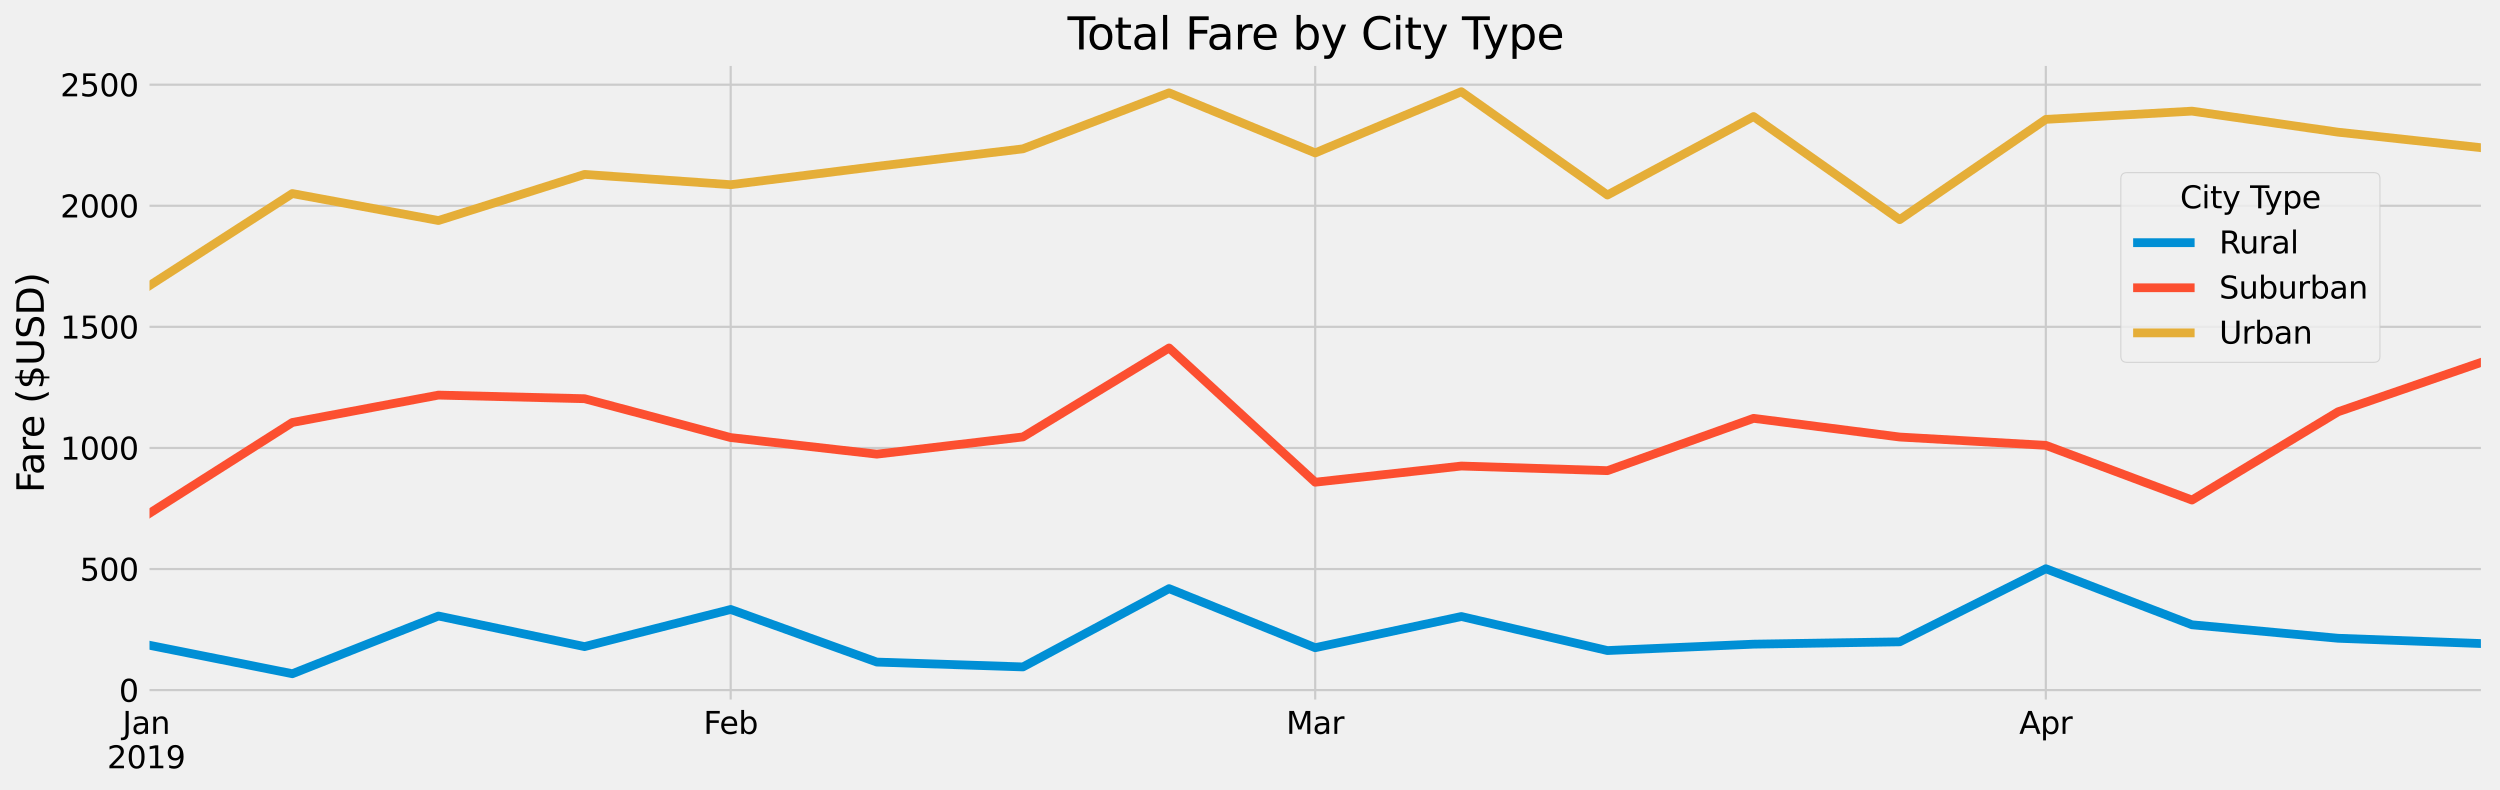 <?xml version="1.0" encoding="UTF-8" standalone="no"?>
<svg
   width="517.577pt"
   height="163.657pt"
   viewBox="0 0 1138.669 360.045"
   version="1.1"
   id="svg867"
   sodipodi:docname="PyBer_fare_summary_scaled.svg"
   inkscape:version="1.1.1 (3bf5ae0d25, 2021-09-20)"
   xmlns:inkscape="http://www.inkscape.org/namespaces/inkscape"
   xmlns:sodipodi="http://sodipodi.sourceforge.net/DTD/sodipodi-0.dtd"
   xmlns:xlink="http://www.w3.org/1999/xlink"
   xmlns="http://www.w3.org/2000/svg"
   xmlns:svg="http://www.w3.org/2000/svg"
   xmlns:rdf="http://www.w3.org/1999/02/22-rdf-syntax-ns#"
   xmlns:cc="http://creativecommons.org/ns#"
   xmlns:dc="http://purl.org/dc/elements/1.1/">
  <sodipodi:namedview
     id="namedview869"
     pagecolor="#ffffff"
     bordercolor="#666666"
     borderopacity="1.0"
     inkscape:pageshadow="2"
     inkscape:pageopacity="0.0"
     inkscape:pagecheckerboard="0"
     inkscape:document-units="pt"
     showgrid="false"
     fit-margin-top="0"
     fit-margin-left="0"
     fit-margin-right="0"
     fit-margin-bottom="0"
     scale-x="2.5"
     inkscape:zoom="0.63165844"
     inkscape:cx="759.11279"
     inkscape:cy="239.84481"
     inkscape:window-width="1920"
     inkscape:window-height="1011"
     inkscape:window-x="3191"
     inkscape:window-y="-9"
     inkscape:window-maximized="1"
     inkscape:current-layer="svg867" />
  <defs
     id="defs444">
    <style
       type="text/css"
       id="style442">*{stroke-linejoin: round; stroke-linecap: butt}</style>
  </defs>
  <g
     id="figure_1">
    <g
       id="patch_1">
      <path
         d="M 0,360.045 H 1138.669 V 0 H 0 Z"
         style="fill:#f0f0f0"
         id="path446" />
    </g>
    <g
       id="axes_1">
      <g
         id="patch_2">
        <path
           d="M 66.589,320.118 H 1131.469 v -291.6 H 66.589 Z"
           style="fill:#f0f0f0"
           id="path449" />
      </g>
      <g
         id="matplotlib.axis_1">
        <g
           id="xtick_1">
          <g
             id="line2d_1">
            <path
               d="m 66.589,320.118 v -291.6"
               clip-path="url(#pc5aca41397)"
               style="fill:none;stroke:#cbcbcb"
               id="path452" />
          </g>
          <g
             id="line2d_2" />
          <g
             id="text_1">
            <!-- Jan -->
            <g
               transform="matrix(0.14,0,0,-0.14,55.798,334.256)"
               id="g467">
              <defs
                 id="defs459">
                <path
                   id="DejaVuSans-4a"
                   d="m 628,4666 h 631 V 325 q 0,-844 -320,-1225 -320,-381 -1030,-381 h -240 v 531 h 197 q 418,0 590,235 172,234 172,840 z"
                   transform="scale(0.016)" />
                <path
                   id="DejaVuSans-61"
                   d="m 2194,1759 q -697,0 -966,-159 -269,-159 -269,-544 0,-306 202,-486 202,-179 548,-179 479,0 768,339 289,339 289,901 v 128 z m 1147,238 V 0 H 2766 V 531 Q 2569,213 2275,61 1981,-91 1556,-91 q -537,0 -855,302 -317,302 -317,808 0,590 395,890 396,300 1180,300 h 807 v 57 q 0,397 -261,614 -261,217 -733,217 -300,0 -585,-72 -284,-72 -546,-216 v 532 q 315,122 612,182 297,61 578,61 760,0 1135,-394 375,-393 375,-1193 z"
                   transform="scale(0.016)" />
                <path
                   id="DejaVuSans-6e"
                   d="M 3513,2113 V 0 h -575 v 2094 q 0,497 -194,743 -194,247 -581,247 -466,0 -735,-297 -269,-296 -269,-809 V 0 H 581 v 3500 h 578 v -544 q 207,316 486,472 280,156 646,156 603,0 912,-373 310,-373 310,-1098 z"
                   transform="scale(0.016)" />
              </defs>
              <use
                 xlink:href="#DejaVuSans-4a"
                 id="use461"
                 x="0"
                 y="0"
                 width="100%"
                 height="100%" />
              <use
                 xlink:href="#DejaVuSans-61"
                 x="29.492"
                 id="use463"
                 y="0"
                 width="100%"
                 height="100%" />
              <use
                 xlink:href="#DejaVuSans-6e"
                 x="90.771"
                 id="use465"
                 y="0"
                 width="100%"
                 height="100%" />
            </g>
            <!-- 2019 -->
            <g
               transform="matrix(0.14,0,0,-0.14,48.774,349.933)"
               id="g483">
              <defs
                 id="defs473">
                <path
                   id="DejaVuSans-32"
                   d="M 1228,531 H 3431 V 0 H 469 v 531 q 359,372 979,998 621,627 780,809 303,340 423,576 121,236 121,464 0,372 -261,606 -261,235 -680,235 -297,0 -627,-103 -329,-103 -704,-313 v 638 q 381,153 712,231 332,78 607,78 725,0 1156,-363 431,-362 431,-968 0,-288 -108,-546 -107,-257 -392,-607 -78,-91 -497,-524 Q 1991,1309 1228,531 Z"
                   transform="scale(0.016)" />
                <path
                   id="DejaVuSans-30"
                   d="m 2034,4250 q -487,0 -733,-480 -245,-479 -245,-1442 0,-959 245,-1439 246,-480 733,-480 491,0 736,480 246,480 246,1439 0,963 -246,1442 -245,480 -736,480 z m 0,500 q 785,0 1199,-621 414,-620 414,-1801 0,-1178 -414,-1799 -414,-620 -1199,-620 -784,0 -1198,620 -414,621 -414,1799 0,1181 414,1801 414,621 1198,621 z"
                   transform="scale(0.016)" />
                <path
                   id="DejaVuSans-31"
                   d="M 794,531 H 1825 V 4091 L 703,3866 v 575 l 1116,225 h 631 V 531 H 3481 V 0 H 794 Z"
                   transform="scale(0.016)" />
                <path
                   id="DejaVuSans-39"
                   d="m 703,97 v 575 q 238,-113 481,-172 244,-59 479,-59 625,0 954,420 330,420 377,1277 -181,-269 -460,-413 -278,-144 -615,-144 -700,0 -1108,423 -408,424 -408,1159 0,718 425,1152 425,435 1131,435 810,0 1236,-621 427,-620 427,-1801 Q 3622,1225 3098,567 2575,-91 1691,-91 1453,-91 1209,-44 966,3 703,97 Z m 1256,1978 q 425,0 673,290 249,291 249,798 0,503 -249,795 -248,292 -673,292 -425,0 -673,-292 -248,-292 -248,-795 0,-507 248,-798 248,-290 673,-290 z"
                   transform="scale(0.016)" />
              </defs>
              <use
                 xlink:href="#DejaVuSans-32"
                 id="use475"
                 x="0"
                 y="0"
                 width="100%"
                 height="100%" />
              <use
                 xlink:href="#DejaVuSans-30"
                 x="63.623"
                 id="use477"
                 y="0"
                 width="100%"
                 height="100%" />
              <use
                 xlink:href="#DejaVuSans-31"
                 x="127.246"
                 id="use479"
                 y="0"
                 width="100%"
                 height="100%" />
              <use
                 xlink:href="#DejaVuSans-39"
                 x="190.869"
                 id="use481"
                 y="0"
                 width="100%"
                 height="100%" />
            </g>
          </g>
        </g>
        <g
           id="xtick_2">
          <g
             id="line2d_3">
            <path
               d="m 332.809,320.118 v -291.6"
               clip-path="url(#pc5aca41397)"
               style="fill:none;stroke:#cbcbcb"
               id="path487" />
          </g>
          <g
             id="line2d_4" />
          <g
             id="text_2">
            <!-- Feb -->
            <g
               transform="matrix(0.14,0,0,-0.14,320.417,334.256)"
               id="g502">
              <defs
                 id="defs494">
                <path
                   id="DejaVuSans-46"
                   d="M 628,4666 H 3309 V 4134 H 1259 V 2759 H 3109 V 2228 H 1259 V 0 H 628 Z"
                   transform="scale(0.016)" />
                <path
                   id="DejaVuSans-65"
                   d="M 3597,1894 V 1613 H 953 q 38,-594 358,-905 320,-311 892,-311 331,0 642,81 311,81 618,244 V 178 Q 3153,47 2828,-22 2503,-91 2169,-91 1331,-91 842,396 353,884 353,1716 q 0,859 464,1363 464,505 1252,505 706,0 1117,-455 411,-454 411,-1235 z m -575,169 q -6,471 -264,752 -258,282 -683,282 -481,0 -770,-272 -289,-272 -333,-766 z"
                   transform="scale(0.016)" />
                <path
                   id="DejaVuSans-62"
                   d="m 3116,1747 q 0,634 -261,995 -261,361 -717,361 -457,0 -718,-361 -261,-361 -261,-995 0,-634 261,-995 261,-361 718,-361 456,0 717,361 261,361 261,995 z M 1159,2969 q 182,312 458,463 277,152 661,152 638,0 1036,-506 399,-506 399,-1331 Q 3713,922 3314,415 2916,-91 2278,-91 1894,-91 1617,61 1341,213 1159,525 V 0 H 581 v 4863 h 578 z"
                   transform="scale(0.016)" />
              </defs>
              <use
                 xlink:href="#DejaVuSans-46"
                 id="use496"
                 x="0"
                 y="0"
                 width="100%"
                 height="100%" />
              <use
                 xlink:href="#DejaVuSans-65"
                 x="52.02"
                 id="use498"
                 y="0"
                 width="100%"
                 height="100%" />
              <use
                 xlink:href="#DejaVuSans-62"
                 x="113.543"
                 id="use500"
                 y="0"
                 width="100%"
                 height="100%" />
            </g>
          </g>
        </g>
        <g
           id="xtick_3">
          <g
             id="line2d_5">
            <path
               d="m 599.029,320.118 v -291.6"
               clip-path="url(#pc5aca41397)"
               style="fill:none;stroke:#cbcbcb"
               id="path506" />
          </g>
          <g
             id="line2d_6" />
          <g
             id="text_3">
            <!-- Mar -->
            <g
               transform="matrix(0.14,0,0,-0.14,585.822,334.256)"
               id="g520">
              <defs
                 id="defs512">
                <path
                   id="DejaVuSans-4d"
                   d="m 628,4666 h 941 L 2759,1491 3956,4666 h 941 V 0 H 4281 V 4097 L 3078,897 H 2444 L 1241,4097 V 0 H 628 Z"
                   transform="scale(0.016)" />
                <path
                   id="DejaVuSans-72"
                   d="m 2631,2963 q -97,56 -211,82 -114,27 -251,27 -488,0 -749,-317 -261,-317 -261,-911 V 0 H 581 v 3500 h 578 v -544 q 182,319 472,473 291,155 707,155 59,0 131,-8 72,-7 159,-23 z"
                   transform="scale(0.016)" />
              </defs>
              <use
                 xlink:href="#DejaVuSans-4d"
                 id="use514"
                 x="0"
                 y="0"
                 width="100%"
                 height="100%" />
              <use
                 xlink:href="#DejaVuSans-61"
                 x="86.279"
                 id="use516"
                 y="0"
                 width="100%"
                 height="100%" />
              <use
                 xlink:href="#DejaVuSans-72"
                 x="147.559"
                 id="use518"
                 y="0"
                 width="100%"
                 height="100%" />
            </g>
          </g>
        </g>
        <g
           id="xtick_4">
          <g
             id="line2d_7">
            <path
               d="m 931.804,320.118 v -291.6"
               clip-path="url(#pc5aca41397)"
               style="fill:none;stroke:#cbcbcb"
               id="path524" />
          </g>
          <g
             id="line2d_8" />
          <g
             id="text_4">
            <!-- Apr -->
            <g
               transform="matrix(0.14,0,0,-0.14,919.694,334.256)"
               id="g538">
              <defs
                 id="defs530">
                <path
                   id="DejaVuSans-41"
                   d="M 2188,4044 1331,1722 h 1716 z m -357,622 h 716 L 4325,0 H 3669 L 3244,1197 H 1141 L 716,0 H 50 Z"
                   transform="scale(0.016)" />
                <path
                   id="DejaVuSans-70"
                   d="M 1159,525 V -1331 H 581 v 4831 h 578 v -531 q 182,312 458,463 277,152 661,152 638,0 1036,-506 399,-506 399,-1331 0,-825 -399,-1332 -398,-506 -1036,-506 -384,0 -661,152 -276,152 -458,464 z m 1957,1222 q 0,634 -261,995 -261,361 -717,361 -457,0 -718,-361 -261,-361 -261,-995 0,-634 261,-995 261,-361 718,-361 456,0 717,361 261,361 261,995 z"
                   transform="scale(0.016)" />
              </defs>
              <use
                 xlink:href="#DejaVuSans-41"
                 id="use532"
                 x="0"
                 y="0"
                 width="100%"
                 height="100%" />
              <use
                 xlink:href="#DejaVuSans-70"
                 x="68.408"
                 id="use534"
                 y="0"
                 width="100%"
                 height="100%" />
              <use
                 xlink:href="#DejaVuSans-72"
                 x="131.885"
                 id="use536"
                 y="0"
                 width="100%"
                 height="100%" />
            </g>
          </g>
        </g>
        <g
           id="xtick_5">
          <g
             id="line2d_9">
            <path
               d="m 1131.469,320.118 v -291.6"
               clip-path="url(#pc5aca41397)"
               style="fill:none;stroke:#cbcbcb"
               id="path542" />
          </g>
          <g
             id="line2d_10" />
        </g>
        <g
           id="xtick_6">
          <g
             id="line2d_11" />
        </g>
        <g
           id="xtick_7">
          <g
             id="line2d_12" />
        </g>
        <g
           id="xtick_8">
          <g
             id="line2d_13" />
        </g>
        <g
           id="xtick_9">
          <g
             id="line2d_14" />
        </g>
        <g
           id="xtick_10">
          <g
             id="line2d_15" />
        </g>
        <g
           id="xtick_11">
          <g
             id="line2d_16" />
        </g>
        <g
           id="xtick_12">
          <g
             id="line2d_17" />
        </g>
        <g
           id="xtick_13">
          <g
             id="line2d_18" />
        </g>
        <g
           id="xtick_14">
          <g
             id="line2d_19" />
        </g>
        <g
           id="xtick_15">
          <g
             id="line2d_20" />
        </g>
        <g
           id="xtick_16">
          <g
             id="line2d_21" />
        </g>
        <g
           id="xtick_17">
          <g
             id="line2d_22" />
        </g>
      </g>
      <g
         id="matplotlib.axis_2">
        <g
           id="ytick_1">
          <g
             id="line2d_23">
            <path
               d="M 66.589,314.326 H 1131.469"
               clip-path="url(#pc5aca41397)"
               style="fill:none;stroke:#cbcbcb"
               id="path572" />
          </g>
          <g
             id="line2d_24" />
          <g
             id="text_5">
            <!-- 0 -->
            <g
               transform="matrix(0.14,0,0,-0.14,54.182,319.645)"
               id="g578">
              <use
                 xlink:href="#DejaVuSans-30"
                 id="use576"
                 x="0"
                 y="0"
                 width="100%"
                 height="100%" />
            </g>
          </g>
        </g>
        <g
           id="ytick_2">
          <g
             id="line2d_25">
            <path
               d="M 66.589,259.174 H 1131.469"
               clip-path="url(#pc5aca41397)"
               style="fill:none;stroke:#cbcbcb"
               id="path582" />
          </g>
          <g
             id="line2d_26" />
          <g
             id="text_6">
            <!-- 500 -->
            <g
               transform="matrix(0.14,0,0,-0.14,36.367,264.493)"
               id="g595">
              <defs
                 id="defs587">
                <path
                   id="DejaVuSans-35"
                   d="M 691,4666 H 3169 V 4134 H 1269 V 2991 q 137,47 274,70 138,23 276,23 781,0 1237,-428 457,-428 457,-1159 Q 3513,744 3044,326 2575,-91 1722,-91 1428,-91 1123,-41 819,9 494,109 v 635 q 281,-153 581,-228 300,-75 634,-75 541,0 856,284 316,284 316,772 0,487 -316,771 -315,285 -856,285 -253,0 -505,-56 -251,-56 -513,-175 z"
                   transform="scale(0.016)" />
              </defs>
              <use
                 xlink:href="#DejaVuSans-35"
                 id="use589"
                 x="0"
                 y="0"
                 width="100%"
                 height="100%" />
              <use
                 xlink:href="#DejaVuSans-30"
                 x="63.623"
                 id="use591"
                 y="0"
                 width="100%"
                 height="100%" />
              <use
                 xlink:href="#DejaVuSans-30"
                 x="127.246"
                 id="use593"
                 y="0"
                 width="100%"
                 height="100%" />
            </g>
          </g>
        </g>
        <g
           id="ytick_3">
          <g
             id="line2d_27">
            <path
               d="M 66.589,204.022 H 1131.469"
               clip-path="url(#pc5aca41397)"
               style="fill:none;stroke:#cbcbcb"
               id="path599" />
          </g>
          <g
             id="line2d_28" />
          <g
             id="text_7">
            <!-- 1000 -->
            <g
               transform="matrix(0.14,0,0,-0.14,27.459,209.341)"
               id="g611">
              <use
                 xlink:href="#DejaVuSans-31"
                 id="use603"
                 x="0"
                 y="0"
                 width="100%"
                 height="100%" />
              <use
                 xlink:href="#DejaVuSans-30"
                 x="63.623"
                 id="use605"
                 y="0"
                 width="100%"
                 height="100%" />
              <use
                 xlink:href="#DejaVuSans-30"
                 x="127.246"
                 id="use607"
                 y="0"
                 width="100%"
                 height="100%" />
              <use
                 xlink:href="#DejaVuSans-30"
                 x="190.869"
                 id="use609"
                 y="0"
                 width="100%"
                 height="100%" />
            </g>
          </g>
        </g>
        <g
           id="ytick_4">
          <g
             id="line2d_29">
            <path
               d="M 66.589,148.87 H 1131.469"
               clip-path="url(#pc5aca41397)"
               style="fill:none;stroke:#cbcbcb"
               id="path615" />
          </g>
          <g
             id="line2d_30" />
          <g
             id="text_8">
            <!-- 1500 -->
            <g
               transform="matrix(0.14,0,0,-0.14,27.459,154.189)"
               id="g627">
              <use
                 xlink:href="#DejaVuSans-31"
                 id="use619"
                 x="0"
                 y="0"
                 width="100%"
                 height="100%" />
              <use
                 xlink:href="#DejaVuSans-35"
                 x="63.623"
                 id="use621"
                 y="0"
                 width="100%"
                 height="100%" />
              <use
                 xlink:href="#DejaVuSans-30"
                 x="127.246"
                 id="use623"
                 y="0"
                 width="100%"
                 height="100%" />
              <use
                 xlink:href="#DejaVuSans-30"
                 x="190.869"
                 id="use625"
                 y="0"
                 width="100%"
                 height="100%" />
            </g>
          </g>
        </g>
        <g
           id="ytick_5">
          <g
             id="line2d_31">
            <path
               d="M 66.589,93.718 H 1131.469"
               clip-path="url(#pc5aca41397)"
               style="fill:none;stroke:#cbcbcb"
               id="path631" />
          </g>
          <g
             id="line2d_32" />
          <g
             id="text_9">
            <!-- 2000 -->
            <g
               transform="matrix(0.14,0,0,-0.14,27.459,99.037)"
               id="g643">
              <use
                 xlink:href="#DejaVuSans-32"
                 id="use635"
                 x="0"
                 y="0"
                 width="100%"
                 height="100%" />
              <use
                 xlink:href="#DejaVuSans-30"
                 x="63.623"
                 id="use637"
                 y="0"
                 width="100%"
                 height="100%" />
              <use
                 xlink:href="#DejaVuSans-30"
                 x="127.246"
                 id="use639"
                 y="0"
                 width="100%"
                 height="100%" />
              <use
                 xlink:href="#DejaVuSans-30"
                 x="190.869"
                 id="use641"
                 y="0"
                 width="100%"
                 height="100%" />
            </g>
          </g>
        </g>
        <g
           id="ytick_6">
          <g
             id="line2d_33">
            <path
               d="M 66.589,38.566 H 1131.469"
               clip-path="url(#pc5aca41397)"
               style="fill:none;stroke:#cbcbcb"
               id="path647" />
          </g>
          <g
             id="line2d_34" />
          <g
             id="text_10">
            <!-- 2500 -->
            <g
               transform="matrix(0.14,0,0,-0.14,27.459,43.885)"
               id="g659">
              <use
                 xlink:href="#DejaVuSans-32"
                 id="use651"
                 x="0"
                 y="0"
                 width="100%"
                 height="100%" />
              <use
                 xlink:href="#DejaVuSans-35"
                 x="63.623"
                 id="use653"
                 y="0"
                 width="100%"
                 height="100%" />
              <use
                 xlink:href="#DejaVuSans-30"
                 x="127.246"
                 id="use655"
                 y="0"
                 width="100%"
                 height="100%" />
              <use
                 xlink:href="#DejaVuSans-30"
                 x="190.869"
                 id="use657"
                 y="0"
                 width="100%"
                 height="100%" />
            </g>
          </g>
        </g>
        <g
           id="text_11">
          <!-- Fare ($USD) -->
          <g
             transform="matrix(0,-0.168,-0.168,0,19.965,224.481)"
             id="g694">
            <defs
               id="defs670">
              <path
                 id="DejaVuSans-20"
                 transform="scale(0.016)"
                 d="" />
              <path
                 id="DejaVuSans-28"
                 d="m 1984,4856 q -418,-718 -622,-1422 -203,-703 -203,-1425 0,-721 205,-1429 205,-708 620,-1424 h -500 q -468,735 -701,1444 -233,709 -233,1409 0,697 231,1403 232,707 703,1444 z"
                 transform="scale(0.016)" />
              <path
                 id="DejaVuSans-24"
                 d="M 2163,-941 H 1850 L 1847,0 Q 1519,6 1191,76 863,147 531,288 V 850 Q 850,650 1176,548 1503,447 1850,444 v 1425 q -691,112 -1005,381 -314,269 -314,738 0,509 341,802 341,294 978,338 v 735 h 313 v -725 q 290,-13 562,-62 272,-48 531,-132 v -547 q -259,131 -533,203 -273,72 -560,84 V 2350 q 709,-109 1043,-391 335,-281 335,-768 0,-528 -355,-833 Q 2831,53 2163,6 Z m -313,3347 v 1282 q -362,-41 -553,-207 -191,-165 -191,-440 0,-269 176,-419 177,-150 568,-216 z m 313,-600 V 453 q 396,53 598,225 202,172 202,453 0,275 -193,437 -192,163 -607,238 z"
                 transform="scale(0.016)" />
              <path
                 id="DejaVuSans-55"
                 d="m 556,4666 h 635 V 1831 q 0,-750 271,-1080 272,-329 882,-329 606,0 878,329 272,330 272,1080 v 2835 h 634 V 1753 Q 4128,841 3676,375 3225,-91 2344,-91 1459,-91 1007,375 556,841 556,1753 Z"
                 transform="scale(0.016)" />
              <path
                 id="DejaVuSans-53"
                 d="m 3425,4513 v -616 q -359,172 -678,256 -319,85 -616,85 -515,0 -795,-200 -280,-200 -280,-569 0,-310 186,-468 186,-157 705,-254 l 381,-78 q 706,-135 1042,-474 336,-339 336,-907 0,-679 -455,-1029 -454,-350 -1332,-350 -331,0 -705,75 -373,75 -773,222 v 650 q 384,-215 753,-325 369,-109 725,-109 540,0 834,212 294,213 294,607 0,343 -211,537 -211,194 -692,291 l -385,75 q -706,140 -1022,440 -315,300 -315,835 0,619 436,975 436,356 1201,356 329,0 669,-60 341,-59 697,-177 z"
                 transform="scale(0.016)" />
              <path
                 id="DejaVuSans-44"
                 d="M 1259,4147 V 519 h 763 q 966,0 1414,437 448,438 448,1382 0,937 -448,1373 -448,436 -1414,436 z m -631,519 h 1297 q 1356,0 1990,-564 635,-564 635,-1764 Q 4550,1131 3912,565 3275,0 1925,0 H 628 Z"
                 transform="scale(0.016)" />
              <path
                 id="DejaVuSans-29"
                 d="m 513,4856 h 500 q 468,-737 701,-1444 233,-706 233,-1403 0,-700 -233,-1409 -233,-709 -701,-1444 H 513 q 415,716 620,1424 205,708 205,1429 0,722 -205,1425 -205,704 -620,1422 z"
                 transform="scale(0.016)" />
            </defs>
            <use
               xlink:href="#DejaVuSans-46"
               id="use672"
               x="0"
               y="0"
               width="100%"
               height="100%" />
            <use
               xlink:href="#DejaVuSans-61"
               x="48.395"
               id="use674"
               y="0"
               width="100%"
               height="100%" />
            <use
               xlink:href="#DejaVuSans-72"
               x="109.674"
               id="use676"
               y="0"
               width="100%"
               height="100%" />
            <use
               xlink:href="#DejaVuSans-65"
               x="148.537"
               id="use678"
               y="0"
               width="100%"
               height="100%" />
            <use
               xlink:href="#DejaVuSans-20"
               x="210.061"
               id="use680"
               y="0"
               width="100%"
               height="100%" />
            <use
               xlink:href="#DejaVuSans-28"
               x="241.848"
               id="use682"
               y="0"
               width="100%"
               height="100%" />
            <use
               xlink:href="#DejaVuSans-24"
               x="280.861"
               id="use684"
               y="0"
               width="100%"
               height="100%" />
            <use
               xlink:href="#DejaVuSans-55"
               x="344.484"
               id="use686"
               y="0"
               width="100%"
               height="100%" />
            <use
               xlink:href="#DejaVuSans-53"
               x="417.678"
               id="use688"
               y="0"
               width="100%"
               height="100%" />
            <use
               xlink:href="#DejaVuSans-44"
               x="481.154"
               id="use690"
               y="0"
               width="100%"
               height="100%" />
            <use
               xlink:href="#DejaVuSans-29"
               x="558.156"
               id="use692"
               y="0"
               width="100%"
               height="100%" />
          </g>
        </g>
      </g>
      <g
         id="line2d_35">
        <path
           d="m 66.589,293.598 66.555,13.266 66.555,-26.291 66.555,13.932 66.555,-16.919 66.555,23.967 66.555,2.204 66.555,-35.655 66.555,26.905 66.555,-14.207 66.555,15.503 66.555,-2.909 66.555,-1.066 66.555,-33.292 66.555,25.53 66.555,6.138 66.555,2.459"
           clip-path="url(#pc5aca41397)"
           style="fill:none;stroke:#008fd5;stroke-width:4"
           id="path698" />
      </g>
      <g
         id="line2d_36">
        <path
           d="m 66.589,234.731 66.555,-42.305 66.555,-12.472 66.555,1.646 66.555,17.703 66.555,7.55 66.555,-7.849 66.555,-40.508 66.555,61.139 66.555,-7.369 66.555,2.103 66.555,-23.826 66.555,8.509 66.555,3.787 66.555,24.919 66.555,-40.2 66.555,-22.996"
           clip-path="url(#pc5aca41397)"
           style="fill:none;stroke:#fc4f30;stroke-width:4"
           id="path701" />
      </g>
      <g
         id="line2d_37">
        <path
           d="m 66.589,131.036 66.555,-42.881 66.555,12.289 66.555,-21.012 66.555,4.696 66.555,-8.35 66.555,-7.989 66.555,-25.504 66.555,27.365 66.555,-27.877 66.555,47.046 66.555,-35.733 66.555,46.945 66.555,-45.658 66.555,-3.753 66.555,9.588 66.555,7.226"
           clip-path="url(#pc5aca41397)"
           style="fill:none;stroke:#e5ae38;stroke-width:4"
           id="path704" />
      </g>
      <g
         id="patch_3">
        <path
           d="m 66.589,320.118 v -291.6"
           style="fill:none;stroke:#f0f0f0;stroke-width:3;stroke-linecap:square;stroke-linejoin:miter"
           id="path707" />
      </g>
      <g
         id="patch_4">
        <path
           d="m 1131.469,320.118 v -291.6"
           style="fill:none;stroke:#f0f0f0;stroke-width:3;stroke-linecap:square;stroke-linejoin:miter"
           id="path710" />
      </g>
      <g
         id="patch_5">
        <path
           d="M 66.589,320.118 H 1131.469"
           style="fill:none;stroke:#f0f0f0;stroke-width:3;stroke-linecap:square;stroke-linejoin:miter"
           id="path713" />
      </g>
      <g
         id="patch_6">
        <path
           d="M 66.589,28.518 H 1131.469"
           style="fill:none;stroke:#f0f0f0;stroke-width:3;stroke-linecap:square;stroke-linejoin:miter"
           id="path716" />
      </g>
      <g
         id="text_12">
        <!-- Total Fare by City Type -->
        <g
           transform="matrix(0.202,0,0,-0.202,486.229,22.518)"
           id="g774">
          <defs
             id="defs726">
            <path
               id="DejaVuSans-54"
               d="M -19,4666 H 3928 V 4134 H 2272 V 0 H 1638 V 4134 H -19 Z"
               transform="scale(0.016)" />
            <path
               id="DejaVuSans-6f"
               d="m 1959,3097 q -462,0 -731,-361 -269,-361 -269,-989 0,-628 267,-989 268,-361 733,-361 460,0 728,362 269,363 269,988 0,622 -269,986 -268,364 -728,364 z m 0,487 q 750,0 1178,-488 429,-487 429,-1349 Q 3566,888 3137,398 2709,-91 1959,-91 1206,-91 779,398 353,888 353,1747 q 0,862 426,1349 427,488 1180,488 z"
               transform="scale(0.016)" />
            <path
               id="DejaVuSans-74"
               d="M 1172,4494 V 3500 H 2356 V 3053 H 1172 V 1153 q 0,-428 117,-550 117,-122 477,-122 h 590 V 0 H 1766 Q 1100,0 847,248 594,497 594,1153 V 3053 H 172 v 447 h 422 v 994 z"
               transform="scale(0.016)" />
            <path
               id="DejaVuSans-6c"
               d="m 603,4863 h 575 V 0 H 603 Z"
               transform="scale(0.016)" />
            <path
               id="DejaVuSans-79"
               d="m 2059,-325 q -243,-625 -475,-815 -231,-191 -618,-191 H 506 v 481 h 338 q 237,0 368,113 132,112 291,531 L 1606,56 191,3500 H 800 L 1894,763 2988,3500 h 609 z"
               transform="scale(0.016)" />
            <path
               id="DejaVuSans-43"
               d="m 4122,4306 v -665 q -319,297 -680,443 -361,147 -767,147 -800,0 -1225,-489 -425,-489 -425,-1414 0,-922 425,-1411 425,-489 1225,-489 406,0 767,147 361,147 680,444 V 359 Q 3791,134 3420,21 3050,-91 2638,-91 1578,-91 968,557 359,1206 359,2328 q 0,1125 609,1773 610,649 1670,649 418,0 788,-111 371,-111 696,-333 z"
               transform="scale(0.016)" />
            <path
               id="DejaVuSans-69"
               d="m 603,3500 h 575 V 0 H 603 Z m 0,1363 h 575 V 4134 H 603 Z"
               transform="scale(0.016)" />
          </defs>
          <use
             xlink:href="#DejaVuSans-54"
             id="use728"
             x="0"
             y="0"
             width="100%"
             height="100%" />
          <use
             xlink:href="#DejaVuSans-6f"
             x="44.084"
             id="use730"
             y="0"
             width="100%"
             height="100%" />
          <use
             xlink:href="#DejaVuSans-74"
             x="105.266"
             id="use732"
             y="0"
             width="100%"
             height="100%" />
          <use
             xlink:href="#DejaVuSans-61"
             x="144.475"
             id="use734"
             y="0"
             width="100%"
             height="100%" />
          <use
             xlink:href="#DejaVuSans-6c"
             x="205.754"
             id="use736"
             y="0"
             width="100%"
             height="100%" />
          <use
             xlink:href="#DejaVuSans-20"
             x="233.537"
             id="use738"
             y="0"
             width="100%"
             height="100%" />
          <use
             xlink:href="#DejaVuSans-46"
             x="265.324"
             id="use740"
             y="0"
             width="100%"
             height="100%" />
          <use
             xlink:href="#DejaVuSans-61"
             x="313.719"
             id="use742"
             y="0"
             width="100%"
             height="100%" />
          <use
             xlink:href="#DejaVuSans-72"
             x="374.998"
             id="use744"
             y="0"
             width="100%"
             height="100%" />
          <use
             xlink:href="#DejaVuSans-65"
             x="413.861"
             id="use746"
             y="0"
             width="100%"
             height="100%" />
          <use
             xlink:href="#DejaVuSans-20"
             x="475.385"
             id="use748"
             y="0"
             width="100%"
             height="100%" />
          <use
             xlink:href="#DejaVuSans-62"
             x="507.172"
             id="use750"
             y="0"
             width="100%"
             height="100%" />
          <use
             xlink:href="#DejaVuSans-79"
             x="570.648"
             id="use752"
             y="0"
             width="100%"
             height="100%" />
          <use
             xlink:href="#DejaVuSans-20"
             x="629.828"
             id="use754"
             y="0"
             width="100%"
             height="100%" />
          <use
             xlink:href="#DejaVuSans-43"
             x="661.615"
             id="use756"
             y="0"
             width="100%"
             height="100%" />
          <use
             xlink:href="#DejaVuSans-69"
             x="731.439"
             id="use758"
             y="0"
             width="100%"
             height="100%" />
          <use
             xlink:href="#DejaVuSans-74"
             x="759.223"
             id="use760"
             y="0"
             width="100%"
             height="100%" />
          <use
             xlink:href="#DejaVuSans-79"
             x="798.432"
             id="use762"
             y="0"
             width="100%"
             height="100%" />
          <use
             xlink:href="#DejaVuSans-20"
             x="857.611"
             id="use764"
             y="0"
             width="100%"
             height="100%" />
          <use
             xlink:href="#DejaVuSans-54"
             x="889.398"
             id="use766"
             y="0"
             width="100%"
             height="100%" />
          <use
             xlink:href="#DejaVuSans-79"
             x="934.857"
             id="use768"
             y="0"
             width="100%"
             height="100%" />
          <use
             xlink:href="#DejaVuSans-70"
             x="994.037"
             id="use770"
             y="0"
             width="100%"
             height="100%" />
          <use
             xlink:href="#DejaVuSans-65"
             x="1057.514"
             id="use772"
             y="0"
             width="100%"
             height="100%" />
        </g>
      </g>
      <g
         id="legend_1">
        <g
           id="patch_7">
          <path
             d="m 968.773,165.029 h 112.416 q 2.8,0 2.8,-2.8 V 81.432 q 0,-2.8 -2.8,-2.8 H 968.773 q -2.8,0 -2.8,2.8 v 80.797 q 0,2.8 2.8,2.8 z"
             style="opacity:0.8;fill:#f0f0f0;stroke:#cccccc;stroke-width:0.5;stroke-linejoin:miter"
             id="path777" />
        </g>
        <g
           id="text_13">
          <!-- City Type -->
          <g
             transform="matrix(0.14,0,0,-0.14,992.961,94.87)"
             id="g798">
            <use
               xlink:href="#DejaVuSans-43"
               id="use780"
               x="0"
               y="0"
               width="100%"
               height="100%" />
            <use
               xlink:href="#DejaVuSans-69"
               x="69.824"
               id="use782"
               y="0"
               width="100%"
               height="100%" />
            <use
               xlink:href="#DejaVuSans-74"
               x="97.607"
               id="use784"
               y="0"
               width="100%"
               height="100%" />
            <use
               xlink:href="#DejaVuSans-79"
               x="136.816"
               id="use786"
               y="0"
               width="100%"
               height="100%" />
            <use
               xlink:href="#DejaVuSans-20"
               x="195.996"
               id="use788"
               y="0"
               width="100%"
               height="100%" />
            <use
               xlink:href="#DejaVuSans-54"
               x="227.783"
               id="use790"
               y="0"
               width="100%"
               height="100%" />
            <use
               xlink:href="#DejaVuSans-79"
               x="273.242"
               id="use792"
               y="0"
               width="100%"
               height="100%" />
            <use
               xlink:href="#DejaVuSans-70"
               x="332.422"
               id="use794"
               y="0"
               width="100%"
               height="100%" />
            <use
               xlink:href="#DejaVuSans-65"
               x="395.898"
               id="use796"
               y="0"
               width="100%"
               height="100%" />
          </g>
        </g>
        <g
           id="line2d_38">
          <path
             d="m 971.573,110.519 h 14 14"
             style="fill:none;stroke:#008fd5;stroke-width:4"
             id="path801" />
        </g>
        <g
           id="text_14">
          <!-- Rural -->
          <g
             transform="matrix(0.14,0,0,-0.14,1010.773,115.419)"
             id="g818">
            <defs
               id="defs806">
              <path
                 id="DejaVuSans-52"
                 d="m 2841,2188 q 203,-69 395,-294 192,-225 386,-619 L 4263,0 h -679 l -596,1197 q -232,469 -449,622 -217,153 -592,153 H 1259 V 0 H 628 v 4666 h 1425 q 800,0 1194,-335 394,-334 394,-1009 0,-441 -205,-732 -205,-290 -595,-402 z M 1259,4147 V 2491 h 794 q 456,0 689,211 233,211 233,620 0,409 -233,617 -233,208 -689,208 z"
                 transform="scale(0.016)" />
              <path
                 id="DejaVuSans-75"
                 d="m 544,1381 v 2119 h 575 V 1403 q 0,-497 193,-746 194,-248 582,-248 465,0 735,297 271,297 271,810 v 1984 h 575 V 0 H 2900 V 538 Q 2691,219 2414,64 2138,-91 1772,-91 1169,-91 856,284 544,659 544,1381 Z m 1447,2203 z"
                 transform="scale(0.016)" />
            </defs>
            <use
               xlink:href="#DejaVuSans-52"
               id="use808"
               x="0"
               y="0"
               width="100%"
               height="100%" />
            <use
               xlink:href="#DejaVuSans-75"
               x="64.982"
               id="use810"
               y="0"
               width="100%"
               height="100%" />
            <use
               xlink:href="#DejaVuSans-72"
               x="128.361"
               id="use812"
               y="0"
               width="100%"
               height="100%" />
            <use
               xlink:href="#DejaVuSans-61"
               x="169.475"
               id="use814"
               y="0"
               width="100%"
               height="100%" />
            <use
               xlink:href="#DejaVuSans-6c"
               x="230.754"
               id="use816"
               y="0"
               width="100%"
               height="100%" />
          </g>
        </g>
        <g
           id="line2d_39">
          <path
             d="m 971.573,131.068 h 14 14"
             style="fill:none;stroke:#fc4f30;stroke-width:4"
             id="path821" />
        </g>
        <g
           id="text_15">
          <!-- Suburban -->
          <g
             transform="matrix(0.14,0,0,-0.14,1010.773,135.968)"
             id="g840">
            <use
               xlink:href="#DejaVuSans-53"
               id="use824"
               x="0"
               y="0"
               width="100%"
               height="100%" />
            <use
               xlink:href="#DejaVuSans-75"
               x="63.477"
               id="use826"
               y="0"
               width="100%"
               height="100%" />
            <use
               xlink:href="#DejaVuSans-62"
               x="126.855"
               id="use828"
               y="0"
               width="100%"
               height="100%" />
            <use
               xlink:href="#DejaVuSans-75"
               x="190.332"
               id="use830"
               y="0"
               width="100%"
               height="100%" />
            <use
               xlink:href="#DejaVuSans-72"
               x="253.711"
               id="use832"
               y="0"
               width="100%"
               height="100%" />
            <use
               xlink:href="#DejaVuSans-62"
               x="294.824"
               id="use834"
               y="0"
               width="100%"
               height="100%" />
            <use
               xlink:href="#DejaVuSans-61"
               x="358.301"
               id="use836"
               y="0"
               width="100%"
               height="100%" />
            <use
               xlink:href="#DejaVuSans-6e"
               x="419.58"
               id="use838"
               y="0"
               width="100%"
               height="100%" />
          </g>
        </g>
        <g
           id="line2d_40">
          <path
             d="m 971.573,151.618 h 14 14"
             style="fill:none;stroke:#e5ae38;stroke-width:4"
             id="path843" />
        </g>
        <g
           id="text_16">
          <!-- Urban -->
          <g
             transform="matrix(0.14,0,0,-0.14,1010.773,156.518)"
             id="g856">
            <use
               xlink:href="#DejaVuSans-55"
               id="use846"
               x="0"
               y="0"
               width="100%"
               height="100%" />
            <use
               xlink:href="#DejaVuSans-72"
               x="73.193"
               id="use848"
               y="0"
               width="100%"
               height="100%" />
            <use
               xlink:href="#DejaVuSans-62"
               x="114.307"
               id="use850"
               y="0"
               width="100%"
               height="100%" />
            <use
               xlink:href="#DejaVuSans-61"
               x="177.783"
               id="use852"
               y="0"
               width="100%"
               height="100%" />
            <use
               xlink:href="#DejaVuSans-6e"
               x="239.062"
               id="use854"
               y="0"
               width="100%"
               height="100%" />
          </g>
        </g>
      </g>
    </g>
  </g>
  <defs
     id="defs865">
    <clipPath
       id="pc5aca41397">
      <rect
         x="66.589"
         y="28.518"
         width="1064.88"
         height="291.6"
         id="rect862" />
    </clipPath>
  </defs>
</svg>
